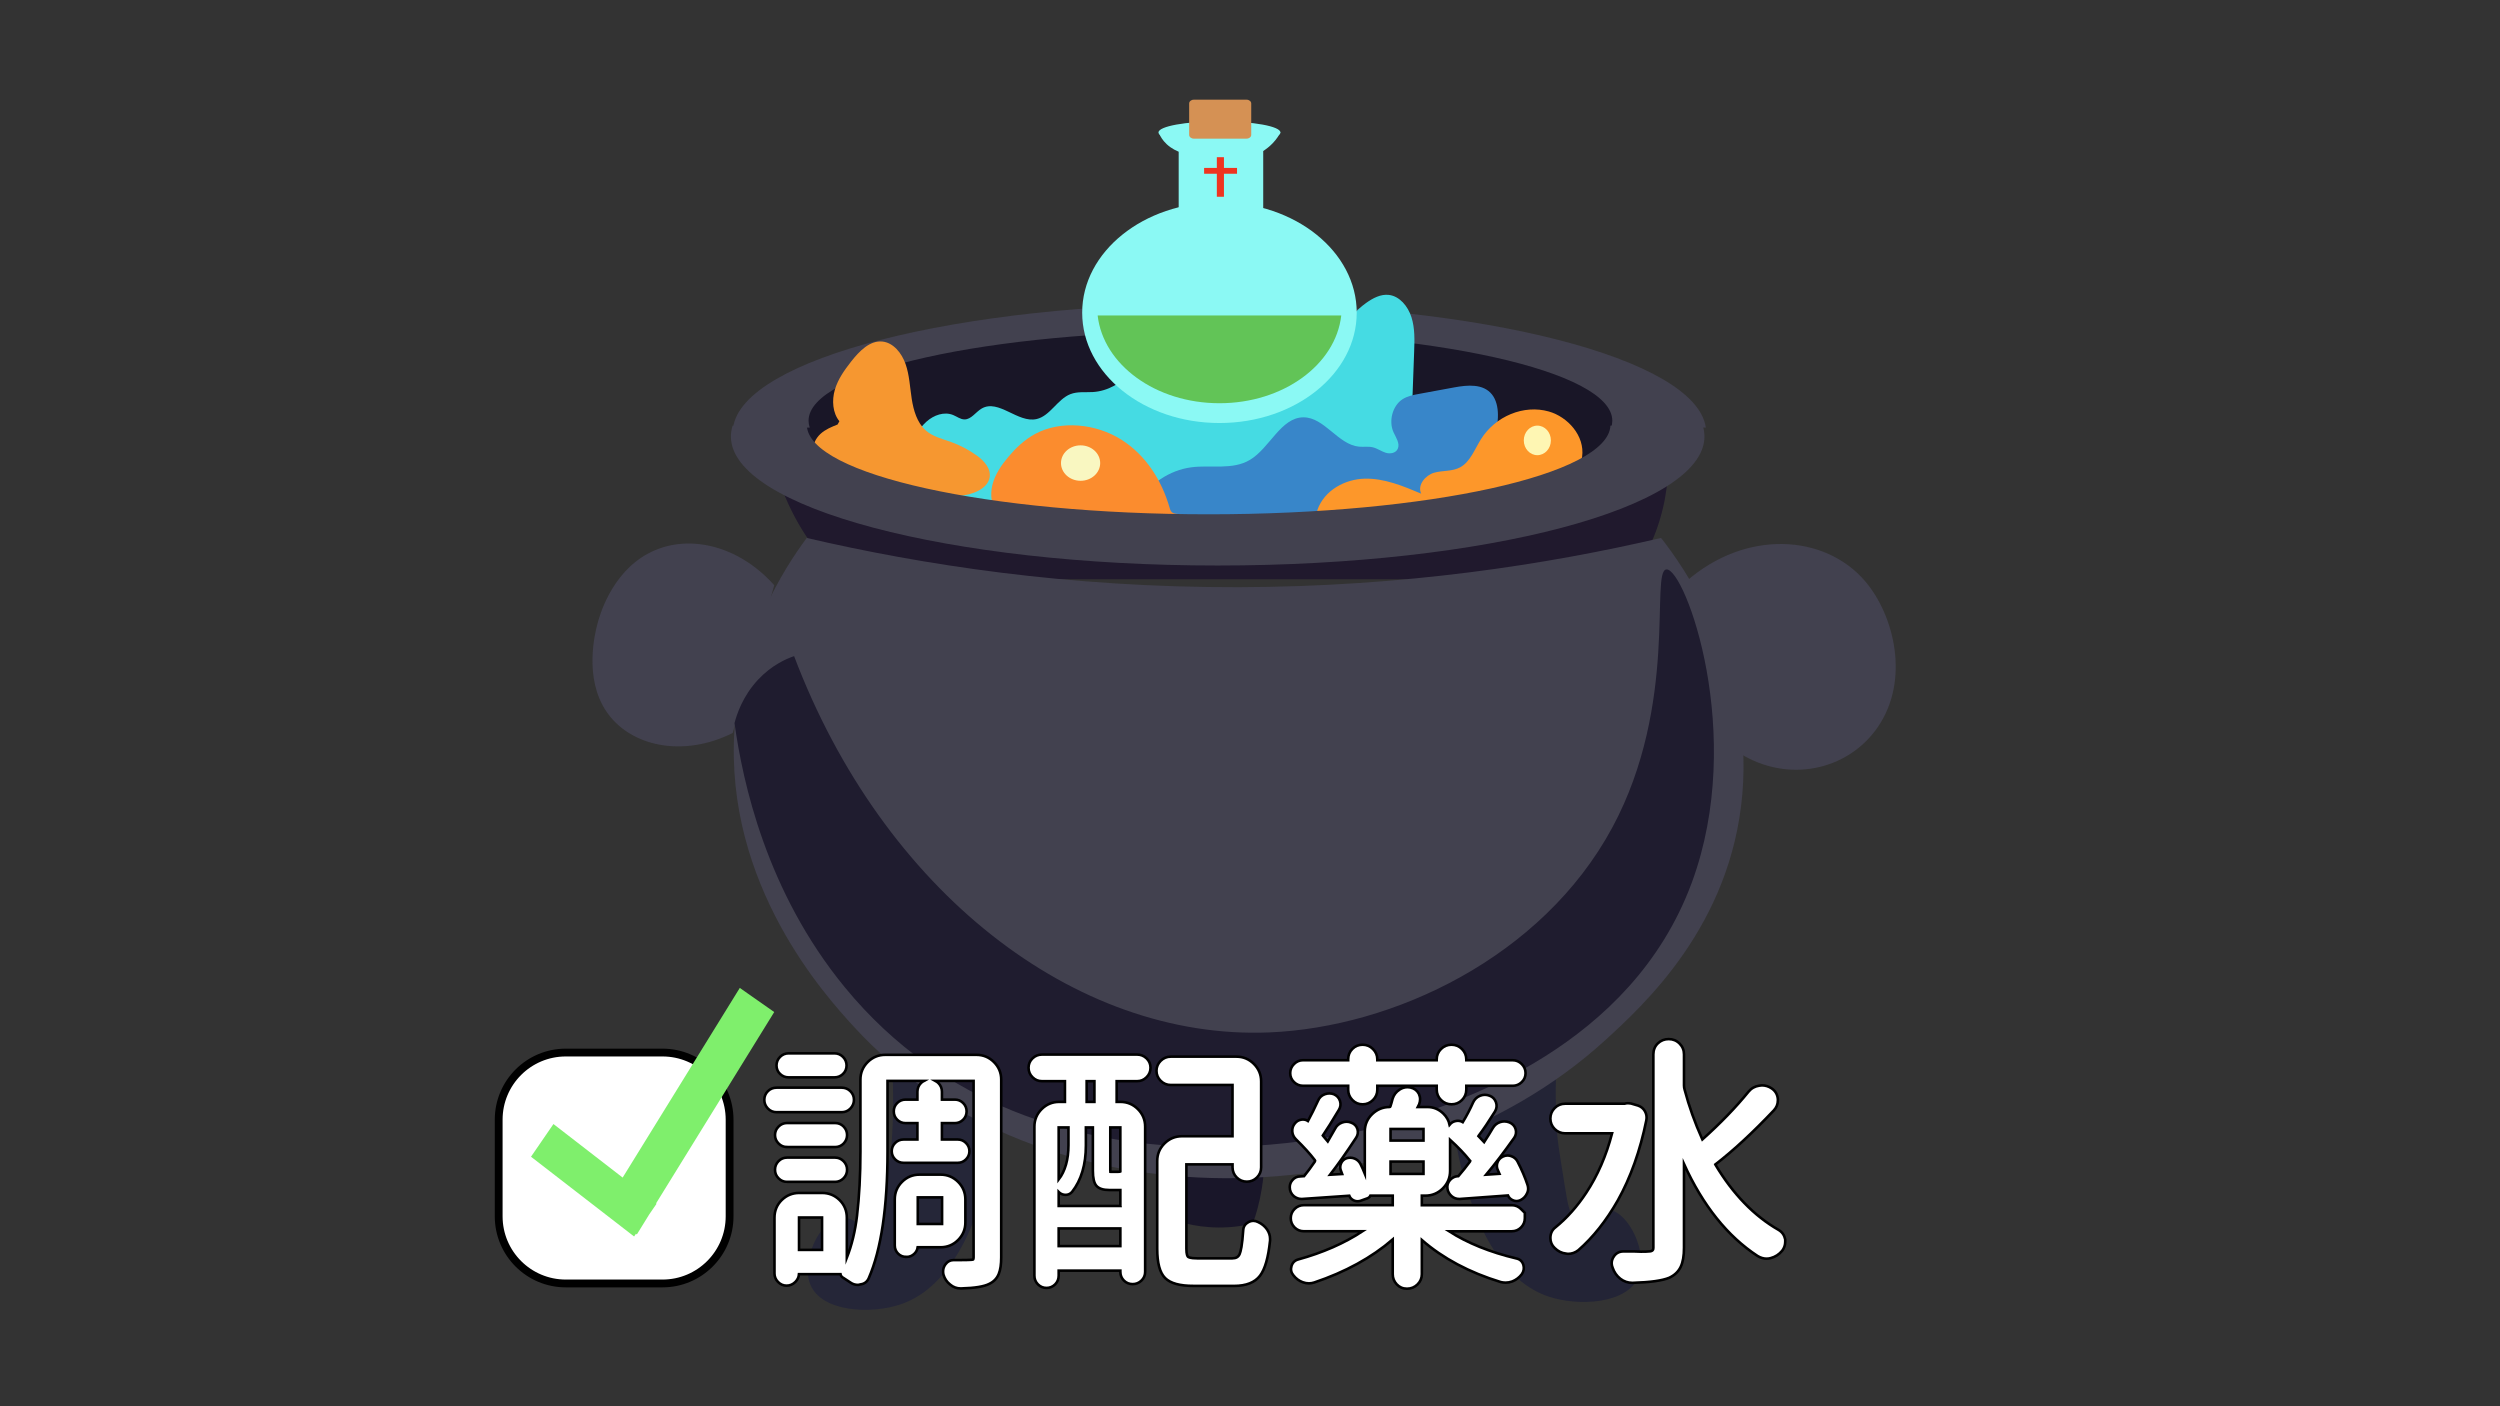 <?xml version="1.0" encoding="utf-8"?>
<!-- Generator: Adobe Illustrator 23.0.5, SVG Export Plug-In . SVG Version: 6.00 Build 0)  -->
<svg version="1.1" id="圖層_1" xmlns="http://www.w3.org/2000/svg" xmlns:xlink="http://www.w3.org/1999/xlink" x="0px" y="0px"
	 viewBox="0 0 1920 1080" style="enable-background:new 0 0 1920 1080;" xml:space="preserve">
<rect x="0" y="0" width="1920" height="1080" fill="#333333" stroke="none"/>
<style type="text/css">
	.st0{fill:#20192D;}
	.st1{fill:#191627;}
	.st2{fill:#42414F;}
	.st3{fill:#45DBE3;}
	.st4{fill:#3886C9;}
	.st5{fill:#FD972A;}
	.st6{fill:#FEF6B3;}
	.st7{fill:#F69730;}
	.st8{fill:#FB8C2E;}
	.st9{fill:#F9F7C1;}
	.st10{fill:#252638;}
	.st11{fill:#232436;}
	.st12{fill:#191629;}
	.st13{fill:#1F1C2F;}
	.st14{fill:#8BF9F4;}
	.st15{fill:#D59154;}
	.st16{fill:#62C457;}
	.st17{fill:#EF3420;}
	.st18{fill:#FFFFFF;}
	.st19{fill:none;stroke:#000000;stroke-width:2;stroke-miterlimit:10;}
	.st20{fill:#FFFFFF;stroke:#000000;stroke-width:6;stroke-miterlimit:10;}
	.st21{fill:#7FEF6C;}
</style>
<g>
	<path class="st0" d="M1252.12,444.9c-201.79,0-403.59,0-605.38,0c-13.76-13.17-31.31-33.84-43.8-63.55
		c-3.55-8.45-6.25-16.59-8.33-24.21c228.88,1.01,457.76,2.02,686.64,3.03c-0.35,8.73-1.48,19.01-4.16,30.27
		C1271.12,415.43,1260.22,433.7,1252.12,444.9z"/>
	<ellipse class="st1" cx="931.69" cy="327.64" rx="317.65" ry="74.9"/>
	<path class="st2" d="M621.87,328.4c-0.59-1.75-0.9-3.52-0.9-5.29c0-38.02,138.18-68.84,308.64-68.84s308.64,30.82,308.64,68.84
		c0,1.78-0.3,3.55-0.9,5.29h72.73c-7.5-52.98-171.85-95.32-373.54-95.32S570.51,275.41,563,328.4H621.87z"/>
	<g>
		<path class="st3" d="M698.19,343.09c3.73-6.96,7.58-14.07,13.28-19.21c5.7-5.14,13.73-7.98,20.63-5.11
			c2.88,1.19,5.55,3.34,8.64,3.35c5.17,0.02,8.6-5.69,13.15-8.35c13-7.59,27.84,11.4,42.26,8.05c10.31-2.4,15.99-15.23,25.9-19.11
			c5.44-2.13,11.42-1.28,17.2-1.62c22.86-1.33,42.8-24.52,42.55-49.49c-0.07-7.11-1.56-14.16-1.41-21.28
			c0.14-7.11,2.35-14.77,7.81-18.65c6.43-4.57,15.4-2.31,21.3,3.02c5.91,5.33,9.45,13.08,12.83,20.59c4.45,9.9,8.91,19.8,13.36,29.7
			c6.72,14.94,14.74,31.19,29.09,36.85c6.56,2.59,13.73,2.58,20.7,2.02c17.43-1.41,37.33-8.67,42.89-26.75
			c2.29-7.46,1.7-15.68,3.99-23.14c2.77-9.03,9.49-16,16.77-21.25c5.24-3.78,11.32-6.96,17.56-6.22c8.17,0.97,14.6,8.64,17.3,17.11
			c2.7,8.46,2.41,17.66,2.07,26.61c-0.49,13.34-0.98,26.7-1.47,40.04c3.69,0.91,7.39,1.83,11.08,2.74
			c-9.3,9.35-19.24,20.14-19.96,33.92c-0.52,10.09,3.79,21.69-2.13,29.45c-5.7,7.46-16.98,5.29-24.26-0.3s-12.83-13.82-20.81-18.14
			c-13.69-7.41-30.2-1.26-43.6,6.76c-13.39,8.02-26.69,18.17-41.95,18.88c-14.96,0.7-29.85-7.92-44.47-4.38
			c-4.18,1.01-8.48,3.01-12.58,1.65c-4.47-1.49-7.04-6.4-9.68-10.62c-11.8-18.85-33.49-29.74-54.3-27.24
			c-20.8,2.5-39.8,18.29-47.54,39.49c-2.58,7.08-4.77,15.62-11.27,18.41c-2.41,1.03-5.07,1.06-7.66,0.9
			c-28.3-1.78-53.8-27.43-57.72-58.06"/>
	</g>
	<g>
		<path class="st4" d="M873.15,386.91c9.36-15.31,25.04-25.82,41.78-28.02c15.15-1.99,31.65,2.27,45.04-5.72
			c15.22-9.09,23.72-32.57,41.07-32.66c16.06-0.07,26.63,20.99,42.64,22.52c3.58,0.34,7.24-0.34,10.74,0.52
			c3.43,0.85,6.42,3.1,9.8,4.16c3.37,1.05,7.73,0.38,9.27-3.05c1.85-4.12-1.41-8.58-3.27-12.69c-3.91-8.69-0.73-20.39,6.9-25.34
			c3.78-2.44,8.21-3.29,12.54-4.09c9.07-1.67,18.15-3.35,27.22-5.02c10.12-1.87,22.21-3.02,28.95,5.42
			c3.31,4.15,4.51,9.88,4.58,15.38c0.34,27-22.9,47.41-46.08,56.89c-22.21,9.08-46.02,12.25-69.57,15.35
			c-47.49,6.25-95.09,12.52-142.92,13.39c-5.27,0.1-10.92,0.01-15.28-3.22c-4.37-3.24-6.34-10.86-2.48-14.78"/>
	</g>
	<g>
		<g>
			<path class="st5" d="M1011.74,391.68c5.41-15.28,21.28-23.67,36.29-24.06c15.01-0.39,29.47,5.61,43.47,11.52
				c-3.24-6.57,3.3-14.24,9.94-16.1c6.63-1.85,13.97-0.83,20.08-4.21c7.62-4.2,11.02-13.78,15.83-21.47
				c11.14-17.83,32.99-26.77,52.13-21.34c14.46,4.1,27.82,18.67,25.58,34.79c-2.59,18.51-22.3,26.99-39.11,30.8
				c-44.98,10.18-91.14,12.27-137.04,14.33c-9.09,0.4-18.25,0.81-27.26-0.55"/>
		</g>
		<ellipse class="st6" cx="1180.68" cy="338.23" rx="10.41" ry="11.35"/>
	</g>
	<g>
		<path class="st7" d="M644.65,323.5c-5.22-6.36-5.86-16.05-3.48-24.19c2.39-8.14,7.34-15.05,12.43-21.55
			c6.3-8.05,14.44-16.44,24.1-15.45c8.31,0.85,14.77,8.71,17.76,17.21c2.99,8.49,3.35,17.78,4.74,26.75s4.15,18.29,10.57,24.1
			c5.53,5.01,12.89,6.65,19.72,9.11c7.01,2.53,13.72,6.07,19.89,10.5c5.42,3.9,10.98,10.05,9.62,16.98
			c-0.9,4.56-4.62,7.81-8.47,9.84c-9.19,4.84-19.86,4.72-30.05,4.11c-12.34-0.74-24.64-2.07-36.87-3.97
			c-17.47-2.72-35.21-6.8-50.22-16.93c-4.46-3.01-8.94-7.06-9.84-12.69c-0.84-5.29,1.85-10.66,5.61-14.12
			c3.77-3.46,8.5-5.35,13.13-7.2"/>
	</g>
	<g>
		<g>
			<path class="st8" d="M766.92,395.51c-5.57-6.39-6.74-15.29-4.73-23.23s6.84-15.05,12.31-21.52c5.74-6.78,12.37-13.11,20.47-17.49
				c20.06-10.84,46.96-7.75,66.14,4.33c19.17,12.08,31.25,31.77,37.11,52.23c0.4,1.39,0.84,2.89,2.08,3.79
				c1.31,0.96,3.15,0.97,4.82,1.19c6.87,0.93,12.53,6.73,12.69,13.01c-1.94,3.28-6.89,3.63-11,3.57
				c-32.18-0.49-64.35-0.98-96.52-1.47c-9.58-0.14-19.31-0.31-28.48-2.83s-17.87-7.75-21.97-15.59"/>
		</g>
		<ellipse class="st9" cx="829.89" cy="355.64" rx="15.05" ry="13.61"/>
	</g>
	<path class="st10" d="M691.71,1001.73c-23.05,7.82-60.65,5.92-69.36-15.13c-7.47-18.07,7.01-48.6,22.2-51.44
		c10.78-2.02,18.44,10.56,26.36,6.05c4.27-2.44,5.5-8.07,8.33-25.72c3.42-21.39,5.13-32.08,5.55-37.83
		c1.15-15.75,1.88-37.84,0-65.07c26.81,17.15,53.64,34.3,80.45,51.44C764.82,868.97,754.23,980.51,691.71,1001.73z"/>
	<path class="st11" d="M1189.05,995.68c23.05,7.82,60.65,5.92,69.36-15.13c7.47-18.07-7.01-48.6-22.2-51.44
		c-10.78-2.02-18.44,10.56-26.36,6.05c-4.27-2.44-5.5-8.07-8.33-25.72c-3.42-21.39-5.13-32.08-5.55-37.83
		c-1.15-15.75-1.88-37.84,0-65.07c-26.81,17.15-53.64,34.3-80.45,51.44C1115.95,862.91,1126.54,974.46,1189.05,995.68z"/>
	<path class="st12" d="M962.2,939.7c-6.95,1.66-15.91,3.09-26.36,3.03c-9.82-0.06-18.29-1.43-24.97-3.03
		c-3.27-5.65-7.17-13.78-9.71-24.21c-3.91-16.08-2.69-29.83-1.39-37.83c23.58-1.01,47.16-2.02,70.74-3.03
		c0.83,9.87,1,22.89-1.39,37.83C967.44,923.15,964.82,932.3,962.2,939.7z"/>
	<path class="st2" d="M1232.69,798.98c-153.04,139.7-433.64,146.2-577.05-10.59c-21.27-23.26-99.44-108.72-91.55-228.48
		c4.66-70.67,37.24-122.16,55.48-146.77c88.18,20.56,200.71,38.14,331.53,37.83c127.72-0.31,237.8-17.59,324.59-37.83
		c14.96,19.04,71.16,95,62.43,196.71C1329.45,710.66,1262.56,771.72,1232.69,798.98z"/>
	<path class="st2" d="M562.71,562.93c-38.34,19.21-79.01,10.32-97.1-16.64c-17.3-25.78-8.58-60.1-6.94-66.58
		c1.72-6.75,10.74-39.22,38.84-54.47c29.72-16.14,69.4-6.87,97.1,24.21C583.98,487.28,573.34,525.1,562.71,562.93z"/>
	<path class="st2" d="M1442.16,558.39c-22.96,33.47-69.27,43.59-106.81,19.67c-13.41-43.88-26.81-87.76-40.23-131.64
		c45.93-40.12,106.5-36.17,137.33,0C1454.74,472.58,1467.04,522.11,1442.16,558.39z"/>
	<path class="st13" d="M1299.28,677.92c-46.64,126.19-178.73,168.27-224.72,183.08c-11.39,3.67-273.17,83.21-425.85-102.89
		c-60.31-73.52-78.32-157.67-84.61-202.76c1.72-6.62,6.23-20.62,18.03-33.29c10.52-11.29,21.8-16.12,27.74-18.16
		c68.14,180.08,215.26,295.09,364.82,289c95.15-3.87,209.71-57.51,263.56-157.36c51.22-94.99,28.97-197.45,41.61-198.22
		C1294.05,436.48,1341.29,564.28,1299.28,677.92z"/>
	<path class="st2" d="M1236.82,326.89c-1.82,37.67-139.28,68.09-308.59,68.09s-306.78-30.42-308.59-68.09h-56.98
		c-0.86,2.74-1.32,5.52-1.32,8.32c0,54.74,167.37,99.11,373.84,99.11s373.84-44.37,373.84-99.11c0-2.8-0.46-5.58-1.32-8.32H1236.82
		L1236.82,326.89z"/>
	<g>
		<ellipse class="st14" cx="936.54" cy="101.73" rx="46.82" ry="8.55"/>
		<g>
			<path class="st14" d="M970.15,115.97c-21.26,0.32-42.51,0.63-63.77,0.95c-2.4-0.85-6.55-2.65-10.34-6.17
				c-3.27-3.05-4.92-6.13-5.74-8.07c31.02-0.32,62.05-0.63,93.07-0.95c-1.13,2.21-2.92,5.08-5.74,8.07
				C975.02,112.55,972.33,114.56,970.15,115.97z"/>
			<rect x="905.23" y="115.5" class="st14" width="64.92" height="47"/>
			<ellipse class="st14" cx="936.54" cy="240.13" rx="105.42" ry="84.75"/>
			<path class="st15" d="M957.38,106.48h-40.54c-1.97,0-3.57-1.3-3.57-2.89V79.45c0-1.59,1.61-2.89,3.57-2.89h40.54
				c1.97,0,3.57,1.3,3.57,2.89v24.14C960.96,105.18,959.35,106.48,957.38,106.48z"/>
			<path class="st16" d="M842.99,242.26c4.26,37.79,44.51,67.42,93.55,67.42s89.29-29.63,93.55-67.42H842.99z"/>
			<polygon class="st17" points="950.04,128.96 939.99,128.96 939.99,120.72 934.53,120.72 934.53,128.96 924.76,128.96 
				924.76,133.44 934.53,133.44 934.53,151.11 939.99,151.11 939.99,133.44 950.04,133.44 			"/>
		</g>
	</g>
</g>
<g>
	<g>
		<g>
			<path class="st18" d="M737.82,989.52c-3.06,0-5.79-1-8.1-2.99c-2.53-1.95-4.26-4.52-5.15-7.64l-0.04-0.16
				c-0.16-0.77-0.23-1.56-0.23-2.35c0-1.85,0.58-3.62,1.73-5.25c1.59-2.23,3.83-3.4,6.48-3.4c0.16,0,0.32,0,0.48,0.01h5.02
				c3.22,0,5.8-0.06,7.68-0.19h0.13c1.28,0,1.61-0.29,1.61-0.29c0.08-0.08,0.29-0.53,0.29-1.61v-135.5h-29.28
				c0.8,0.43,1.54,0.98,2.23,1.66c1.82,1.82,2.74,4.07,2.74,6.69v6h9.91c2.49,0,4.65,0.89,6.39,2.64c1.75,1.75,2.64,3.9,2.64,6.39
				s-0.89,4.65-2.64,6.39c-1.75,1.75-3.9,2.64-6.39,2.64h-9.91v12.6h12.26c2.36,0,4.45,0.89,6.2,2.64s2.64,3.87,2.64,6.3
				s-0.89,4.55-2.64,6.3s-3.83,2.64-6.2,2.64h-41.8c-2.49,0-4.65-0.89-6.39-2.64c-1.75-1.75-2.64-3.87-2.64-6.3s0.89-4.55,2.64-6.3
				s3.9-2.64,6.39-2.64h10.7v-12.6h-9.13c-2.49,0-4.65-0.89-6.39-2.64c-1.75-1.75-2.64-3.9-2.64-6.39s0.89-4.65,2.64-6.39
				c1.75-1.75,3.9-2.64,6.39-2.64h9.13v-6.01c0-2.62,0.92-4.87,2.73-6.69c0.68-0.68,1.42-1.24,2.22-1.66h-27.91v54.26
				c0,42.52-4.85,75.25-14.42,97.28c-1.19,2.71-3.33,4.33-6.21,4.7c-0.59,0.12-1.12,0.23-1.58,0.35l-0.24,0.06h-0.25
				c-2.1,0-4-0.58-5.64-1.73c-1.98-1.36-3.83-2.58-5.5-3.61c-1.09-0.57-1.81-1.36-2.14-2.34c-0.06-0.17-0.1-0.35-0.13-0.53h-31.88
				c-0.15,2.23-1.09,4.23-2.81,5.96c-1.89,1.88-4.13,2.83-6.69,2.83c-2.57,0-4.8-0.96-6.62-2.86c-1.79-1.87-2.7-4.08-2.7-6.56
				v-42.77c0-5.35,1.88-9.91,5.58-13.54c3.69-3.62,8.21-5.46,13.41-5.46h17.58c5.21,0,9.72,1.83,13.41,5.45
				c3.7,3.63,5.58,8.19,5.58,13.54V966c3.82-9.76,6.45-20.6,7.83-32.33c1.74-14.76,2.62-31.34,2.62-49.28v-55.27
				c0-5.21,1.87-9.73,5.57-13.43c3.69-3.69,8.21-5.57,13.43-5.57h70.12c5.22,0,9.73,1.87,13.43,5.57c3.69,3.69,5.57,8.21,5.57,13.43
				v136.52c0,5.38-0.62,9.56-1.9,12.75c-1.36,3.39-3.79,5.95-7.24,7.6c-4.03,2.08-11.08,3.24-21.52,3.52h-0.03h-0.42L737.82,989.52
				L737.82,989.52z M631.33,959.93v-24.91h-17.68v24.91H631.33z M696.02,965.3c-2.5,0-4.62-0.85-6.3-2.54
				c-1.68-1.68-2.54-3.8-2.54-6.29v-35.35c0-5.21,1.87-9.73,5.57-13.43c3.69-3.69,8.21-5.57,13.43-5.57h16.21
				c5.22,0,9.73,1.87,13.43,5.57c3.69,3.69,5.57,8.21,5.57,13.43v17.77c0,5.21-1.87,9.73-5.57,13.43
				c-3.69,3.69-8.21,5.57-13.43,5.57h-17.61c-0.25,1.86-1.07,3.5-2.46,4.88c-1.68,1.68-3.74,2.54-6.1,2.54h-0.2L696.02,965.3
				L696.02,965.3z M723.51,940.01V919.6h-18.66v20.41H723.51z M604.42,907.68c-2.5,0-4.68-0.92-6.49-2.74
				c-1.81-1.81-2.73-4.02-2.73-6.59c0-2.56,0.92-4.78,2.73-6.59s4-2.73,6.49-2.73h36.91c2.49,0,4.67,0.92,6.49,2.73
				c1.82,1.82,2.74,4.04,2.74,6.59c0,2.56-0.92,4.78-2.73,6.59s-4,2.73-6.49,2.73h-36.92V907.68z M604.42,880.93
				c-2.5,0-4.68-0.92-6.49-2.74c-1.81-1.81-2.73-3.99-2.73-6.49c0-2.49,0.92-4.68,2.73-6.49s4-2.73,6.49-2.73h36.91
				c2.64,0,4.87,0.93,6.62,2.77c1.73,1.81,2.6,3.99,2.6,6.46c0,2.48-0.88,4.65-2.6,6.46c-1.75,1.83-3.98,2.77-6.62,2.77h-36.91
				V880.93z M596.41,854.17c-2.64,0-4.91-0.96-6.72-2.87c-1.79-1.87-2.7-4.11-2.7-6.65c0-2.56,0.92-4.78,2.73-6.59
				s4.06-2.73,6.69-2.73h50c2.62,0,4.87,0.92,6.69,2.73c1.82,1.82,2.74,4.04,2.74,6.59c0,2.54-0.91,4.78-2.7,6.66
				c-1.82,1.9-4.08,2.86-6.72,2.86L596.41,854.17L596.41,854.17z M605.59,827.41c-2.48,0-4.65-0.88-6.46-2.6
				c-1.84-1.75-2.77-3.95-2.77-6.52c0-2.56,0.92-4.78,2.73-6.59s4-2.73,6.49-2.73h35.35c2.49,0,4.67,0.92,6.49,2.73
				c1.82,1.82,2.74,4.04,2.74,6.59c0,2.58-0.93,4.77-2.77,6.52c-1.81,1.73-3.99,2.6-6.46,2.6H605.59z"/>
			<path class="st19" d="M737.82,989.52c-3.06,0-5.79-1-8.1-2.99c-2.53-1.95-4.26-4.52-5.15-7.64l-0.04-0.16
				c-0.16-0.77-0.23-1.56-0.23-2.35c0-1.85,0.58-3.62,1.73-5.25c1.59-2.23,3.83-3.4,6.48-3.4c0.16,0,0.32,0,0.48,0.01h5.02
				c3.22,0,5.8-0.06,7.68-0.19h0.13c1.28,0,1.61-0.29,1.61-0.29c0.08-0.08,0.29-0.53,0.29-1.61v-135.5h-29.28
				c0.8,0.43,1.54,0.98,2.23,1.66c1.82,1.82,2.74,4.07,2.74,6.69v6h9.91c2.49,0,4.65,0.89,6.39,2.64c1.75,1.75,2.64,3.9,2.64,6.39
				s-0.89,4.65-2.64,6.39c-1.75,1.75-3.9,2.64-6.39,2.64h-9.91v12.6h12.26c2.36,0,4.45,0.89,6.2,2.64s2.64,3.87,2.64,6.3
				s-0.89,4.55-2.64,6.3s-3.83,2.64-6.2,2.64h-41.8c-2.49,0-4.65-0.89-6.39-2.64c-1.75-1.75-2.64-3.87-2.64-6.3s0.89-4.55,2.64-6.3
				s3.9-2.64,6.39-2.64h10.7v-12.6h-9.13c-2.49,0-4.65-0.89-6.39-2.64c-1.75-1.75-2.64-3.9-2.64-6.39s0.89-4.65,2.64-6.39
				c1.75-1.75,3.9-2.64,6.39-2.64h9.13v-6.01c0-2.62,0.92-4.87,2.73-6.69c0.68-0.68,1.42-1.24,2.22-1.66h-27.91v54.26
				c0,42.52-4.85,75.25-14.42,97.28c-1.19,2.71-3.33,4.33-6.21,4.7c-0.59,0.12-1.12,0.23-1.58,0.35l-0.24,0.06h-0.25
				c-2.1,0-4-0.58-5.64-1.73c-1.98-1.36-3.83-2.58-5.5-3.61c-1.09-0.57-1.81-1.36-2.14-2.34c-0.06-0.17-0.1-0.35-0.13-0.53h-31.88
				c-0.15,2.23-1.09,4.23-2.81,5.96c-1.89,1.88-4.13,2.83-6.69,2.83c-2.57,0-4.8-0.96-6.62-2.86c-1.79-1.87-2.7-4.08-2.7-6.56
				v-42.77c0-5.35,1.88-9.91,5.58-13.54c3.69-3.62,8.21-5.46,13.41-5.46h17.58c5.21,0,9.72,1.83,13.41,5.45
				c3.7,3.63,5.58,8.19,5.58,13.54V966c3.82-9.76,6.45-20.6,7.83-32.33c1.74-14.76,2.62-31.34,2.62-49.28v-55.27
				c0-5.21,1.87-9.73,5.57-13.43c3.69-3.69,8.21-5.57,13.43-5.57h70.12c5.22,0,9.73,1.87,13.43,5.57c3.69,3.69,5.57,8.21,5.57,13.43
				v136.52c0,5.38-0.62,9.56-1.9,12.75c-1.36,3.39-3.79,5.95-7.24,7.6c-4.03,2.08-11.08,3.24-21.52,3.52h-0.03h-0.42L737.82,989.52
				L737.82,989.52z M631.33,959.93v-24.91h-17.68v24.91H631.33z M696.02,965.3c-2.5,0-4.62-0.85-6.3-2.54
				c-1.68-1.68-2.54-3.8-2.54-6.29v-35.35c0-5.21,1.87-9.73,5.57-13.43c3.69-3.69,8.21-5.57,13.43-5.57h16.21
				c5.22,0,9.73,1.87,13.43,5.57c3.69,3.69,5.57,8.21,5.57,13.43v17.77c0,5.21-1.87,9.73-5.57,13.43
				c-3.69,3.69-8.21,5.57-13.43,5.57h-17.61c-0.25,1.86-1.07,3.5-2.46,4.88c-1.68,1.68-3.74,2.54-6.1,2.54h-0.2L696.02,965.3
				L696.02,965.3z M723.51,940.01V919.6h-18.66v20.41H723.51z M604.42,907.68c-2.5,0-4.68-0.92-6.49-2.74
				c-1.81-1.81-2.73-4.02-2.73-6.59c0-2.56,0.92-4.78,2.73-6.59s4-2.73,6.49-2.73h36.91c2.49,0,4.67,0.92,6.49,2.73
				c1.82,1.82,2.74,4.04,2.74,6.59c0,2.56-0.92,4.78-2.73,6.59s-4,2.73-6.49,2.73h-36.92V907.68z M604.42,880.93
				c-2.5,0-4.68-0.92-6.49-2.74c-1.81-1.81-2.73-3.99-2.73-6.49c0-2.49,0.92-4.68,2.73-6.49s4-2.73,6.49-2.73h36.91
				c2.64,0,4.87,0.93,6.62,2.77c1.73,1.81,2.6,3.99,2.6,6.46c0,2.48-0.88,4.65-2.6,6.46c-1.75,1.83-3.98,2.77-6.62,2.77h-36.91
				V880.93z M596.41,854.17c-2.64,0-4.91-0.96-6.72-2.87c-1.79-1.87-2.7-4.11-2.7-6.65c0-2.56,0.92-4.78,2.73-6.59
				s4.06-2.73,6.69-2.73h50c2.62,0,4.87,0.92,6.69,2.73c1.82,1.82,2.74,4.04,2.74,6.59c0,2.54-0.91,4.78-2.7,6.66
				c-1.82,1.9-4.08,2.86-6.72,2.86L596.41,854.17L596.41,854.17z M605.59,827.41c-2.48,0-4.65-0.88-6.46-2.6
				c-1.84-1.75-2.77-3.95-2.77-6.52c0-2.56,0.92-4.78,2.73-6.59s4-2.73,6.49-2.73h35.35c2.49,0,4.67,0.92,6.49,2.73
				c1.82,1.82,2.74,4.04,2.74,6.59c0,2.58-0.93,4.77-2.77,6.52c-1.81,1.73-3.99,2.6-6.46,2.6H605.59z"/>
		</g>
		<g>
			<path class="st18" d="M803.74,989.13c-2.56,0-4.78-0.92-6.59-2.73c-1.81-1.82-2.73-4.07-2.73-6.69V865.25
				c0-5.21,1.87-9.73,5.57-13.43c3.69-3.69,8.21-5.57,13.43-5.57h4.45v-15.92h-17.73c-2.76,0-5.17-1.02-7.18-3.03
				c-2.01-2-3.03-4.45-3.03-7.27c0-2.84,1.03-5.26,3.06-7.21c2-1.92,4.41-2.9,7.15-2.9h73.24c2.74,0,5.14,0.98,7.15,2.9
				c2.03,1.95,3.06,4.37,3.06,7.21c0,2.82-1.02,5.27-3.03,7.27c-2.01,2.01-4.42,3.03-7.18,3.03h-15.79v15.92h2.88
				c5.22,0,9.73,1.87,13.43,5.57c3.69,3.69,5.57,8.21,5.57,13.43v111.52c0,2.64-0.96,4.9-2.86,6.72c-1.88,1.8-4.15,2.71-6.76,2.71
				c-2.62,0-4.87-0.92-6.69-2.73c-1.81-1.82-2.73-4.07-2.73-6.69v-0.93h-47.37v3.86c0,2.62-0.92,4.87-2.73,6.69
				C808.51,988.21,806.29,989.13,803.74,989.13z M860.43,957v-13.58h-47.37V957H860.43z M860.43,926.15v-12.21h-8.35
				c-4.82,0-8.08-1.05-10-3.21c-1.85-2.08-2.75-5.91-2.75-11.68v-33.16h-5.38v13.82c0,14.71-3.56,26.7-10.58,35.61l-0.06,0.08
				c-1.28,1.47-2.99,2.25-4.92,2.25c-1.86,0-3.52-0.63-4.93-1.86l-0.09-0.09c-0.1-0.1-0.2-0.21-0.3-0.31v10.77h47.36V926.15z
				 M813.06,905.88c5-6.52,7.52-15.37,7.52-26.37v-13.63h-7.52V905.88z M853.05,899.97h5.47c0.82,0,1.25-0.05,1.44-0.08l0.21-0.11
				c0.08-0.04,0.17-0.08,0.25-0.11v-33.79h-7.72v32.96c0,0.52,0.02,0.87,0.05,1.12C852.84,899.97,852.94,899.97,853.05,899.97z
				 M840.51,846.26v-15.92h-5.96v15.92H840.51z M916.72,987.57c-10.68,0-17.85-1.98-21.92-6.05s-6.05-11.44-6.05-22.51v-67.38
				c0-5.21,1.87-9.73,5.57-13.43c3.69-3.69,8.21-5.57,13.43-5.57h38.82v-39.36h-47.41c-3.01,0-5.62-1.08-7.76-3.22
				c-2.14-2.14-3.22-4.72-3.22-7.66s1.08-5.53,3.22-7.66c2.14-2.14,4.75-3.22,7.76-3.22h50.39c5.22,0,9.73,1.87,13.43,5.57
				s5.57,8.21,5.57,13.43v66.02c0,3.01-1.08,5.62-3.22,7.76c-2.14,2.14-4.75,3.22-7.76,3.22s-5.62-1.08-7.76-3.22
				c-2.14-2.14-3.22-4.75-3.22-7.76v-2.3h-35.45v64.8c0,4.51,0.86,5.81,1.23,6.16c0.3,0.29,1.68,1.21,6.93,1.21h27.15
				c2.84,0,4.61-1.04,5.59-3.29c0.83-1.9,1.98-6.65,2.77-18.48c0.17-2.64,1.55-4.72,3.98-6.03c1.23-0.66,2.5-0.99,3.77-0.99
				c1.19,0,2.38,0.29,3.54,0.87c2.85,1.28,5.23,3.21,6.99,5.71c1.55,2.33,2.32,4.74,2.32,7.21v1.27l-0.01,0.1
				c-1.35,13.13-3.88,21.95-7.72,26.99c-3.96,5.19-10.64,7.82-19.85,7.82h-31.11L916.72,987.57L916.72,987.57z"/>
			<path class="st19" d="M803.74,989.13c-2.56,0-4.78-0.92-6.59-2.73c-1.81-1.82-2.73-4.07-2.73-6.69V865.25
				c0-5.21,1.87-9.73,5.57-13.43c3.69-3.69,8.21-5.57,13.43-5.57h4.45v-15.92h-17.73c-2.76,0-5.17-1.02-7.18-3.03
				c-2.01-2-3.03-4.45-3.03-7.27c0-2.84,1.03-5.26,3.06-7.21c2-1.92,4.41-2.9,7.15-2.9h73.24c2.74,0,5.14,0.98,7.15,2.9
				c2.03,1.95,3.06,4.37,3.06,7.21c0,2.82-1.02,5.27-3.03,7.27c-2.01,2.01-4.42,3.03-7.18,3.03h-15.79v15.92h2.88
				c5.22,0,9.73,1.87,13.43,5.57c3.69,3.69,5.57,8.21,5.57,13.43v111.52c0,2.64-0.96,4.9-2.86,6.72c-1.88,1.8-4.15,2.71-6.76,2.71
				c-2.62,0-4.87-0.92-6.69-2.73c-1.81-1.82-2.73-4.07-2.73-6.69v-0.93h-47.37v3.86c0,2.62-0.92,4.87-2.73,6.69
				C808.51,988.21,806.29,989.13,803.74,989.13z M860.43,957v-13.58h-47.37V957H860.43z M860.43,926.15v-12.21h-8.35
				c-4.82,0-8.08-1.05-10-3.21c-1.85-2.08-2.75-5.91-2.75-11.68v-33.16h-5.38v13.82c0,14.71-3.56,26.7-10.58,35.61l-0.06,0.08
				c-1.28,1.47-2.99,2.25-4.92,2.25c-1.86,0-3.52-0.63-4.93-1.86l-0.09-0.09c-0.1-0.1-0.2-0.21-0.3-0.31v10.77h47.36V926.15z
				 M813.06,905.88c5-6.52,7.52-15.37,7.52-26.37v-13.63h-7.52V905.88z M853.05,899.97h5.47c0.82,0,1.25-0.05,1.44-0.08l0.21-0.11
				c0.08-0.04,0.17-0.08,0.25-0.11v-33.79h-7.72v32.96c0,0.52,0.02,0.87,0.05,1.12C852.84,899.97,852.94,899.97,853.05,899.97z
				 M840.51,846.26v-15.92h-5.96v15.92H840.51z M916.72,987.57c-10.68,0-17.85-1.98-21.92-6.05s-6.05-11.44-6.05-22.51v-67.38
				c0-5.21,1.87-9.73,5.57-13.43c3.69-3.69,8.21-5.57,13.43-5.57h38.82v-39.36h-47.41c-3.01,0-5.62-1.08-7.76-3.22
				c-2.14-2.14-3.22-4.72-3.22-7.66s1.08-5.53,3.22-7.66c2.14-2.14,4.75-3.22,7.76-3.22h50.39c5.22,0,9.73,1.87,13.43,5.57
				s5.57,8.21,5.57,13.43v66.02c0,3.01-1.08,5.62-3.22,7.76c-2.14,2.14-4.75,3.22-7.76,3.22s-5.62-1.08-7.76-3.22
				c-2.14-2.14-3.22-4.75-3.22-7.76v-2.3h-35.45v64.8c0,4.51,0.86,5.81,1.23,6.16c0.3,0.29,1.68,1.21,6.93,1.21h27.15
				c2.84,0,4.61-1.04,5.59-3.29c0.83-1.9,1.98-6.65,2.77-18.48c0.17-2.64,1.55-4.72,3.98-6.03c1.23-0.66,2.5-0.99,3.77-0.99
				c1.19,0,2.38,0.29,3.54,0.87c2.85,1.28,5.23,3.21,6.99,5.71c1.55,2.33,2.32,4.74,2.32,7.21v1.27l-0.01,0.1
				c-1.35,13.13-3.88,21.95-7.72,26.99c-3.96,5.19-10.64,7.82-19.85,7.82h-31.11L916.72,987.57L916.72,987.57z"/>
		</g>
		<g>
			<path class="st18" d="M1080.59,989.72c-3.17,0-5.83-1.13-7.91-3.37c-2.04-2.2-3.07-4.82-3.07-7.81v-26.65
				c-16.24,13.97-36.5,25.08-60.25,33.04c-1.37,0.46-2.77,0.69-4.15,0.69c-1.52,0-3.13-0.3-4.78-0.9c-2.84-1.05-5.24-2.85-7.16-5.35
				c-1.68-2.01-2.18-4.47-1.4-7.06c0.78-2.61,2.58-4.37,5.21-5.07c18.73-5.15,35.32-12.43,49.37-21.65h-45.14
				c-2.75,0-5.13-0.99-7.08-2.93c-1.94-1.94-2.93-4.33-2.93-7.08s0.99-5.13,2.93-7.08c1.94-1.94,4.33-2.93,7.08-2.93h68.31v-7.33
				h-17.18c-0.38,0.86-1.1,1.55-2.1,1.99l-0.12,0.05l-5.54,1.98l-0.07,0.02c-0.68,0.18-1.35,0.28-2.01,0.28
				c-1.23,0-2.42-0.33-3.52-0.97c-1.34-0.77-2.3-1.89-2.84-3.28l-35.96,2.47c-0.23,0.02-0.46,0.02-0.69,0.02
				c-2.05,0-3.98-0.67-5.73-1.98l-0.09-0.07c-2.16-1.82-3.25-4.17-3.25-7c0-2.06,0.7-3.89,2.07-5.43c1.47-1.8,3.53-2.8,5.91-2.82
				l2.74-0.2h0.07c0.15,0,0.21-0.02,0.22-0.02c2.82-3.5,5.61-7.26,8.28-11.21c0.38-0.57,0.25-0.74,0.05-1
				c-3.56-4.71-8.49-10.15-14.64-16.18c-1.66-1.66-2.58-3.63-2.74-5.87c-0.17-2.27,0.44-4.28,1.8-5.99
				c1.32-1.82,3.17-2.92,5.43-3.18c0.32-0.04,0.63-0.06,0.94-0.06c1.43,0,2.73,0.39,3.87,1.15c2.55-4.73,5.12-9.93,7.67-15.47
				c0.96-2.39,2.69-4.12,5.11-5.04c1.21-0.46,2.44-0.69,3.65-0.69c1.11,0,2.22,0.2,3.3,0.58l0.12,0.05
				c2.37,1.02,3.96,2.74,4.73,5.13c0.77,2.4,0.47,4.73-0.88,6.93c-5.18,8.68-9.28,15.22-12.16,19.42c-0.09,0.12-0.13,0.2-0.16,0.25
				c0.02,0.03,0.06,0.08,0.12,0.14l0.08,0.09c0.94,1.06,2.13,2.47,3.64,4.31c1.95-3.31,3.84-6.61,5.62-9.81
				c1.1-2.2,2.91-3.82,5.36-4.71c1.15-0.42,2.31-0.64,3.45-0.64c1.23,0,2.46,0.25,3.64,0.75c2.38,0.87,4.01,2.57,4.7,4.91
				c0.68,2.32,0.33,4.62-1.03,6.66c-7.28,11.1-14.01,20.64-20,28.39l9.32-0.55c-0.25-0.71-0.54-1.44-0.85-2.23
				c-0.85-1.85-0.89-3.83-0.09-5.79c0.8-1.94,2.25-3.34,4.19-4.05l0.1-0.03c0.94-0.29,1.88-0.43,2.8-0.43
				c1.17,0,2.33,0.23,3.43,0.69c2.02,0.84,3.54,2.28,4.54,4.27c1.19,2.43,2.27,4.85,3.24,7.25v-32.33c0-5.23,1.92-9.72,5.69-13.36
				c3.76-3.61,8.23-5.44,13.3-5.44c0.51,0,0.55-0.11,0.64-0.39c0.63-1.9,1.21-3.89,1.71-5.91l0.03-0.12
				c0.92-2.92,2.71-5.25,5.31-6.94c1.87-1.25,3.95-1.88,6.17-1.88c0.64,0,1.34,0.08,2.14,0.23c2.98,0.66,5.13,2.25,6.46,4.73
				l0.07,0.13c0.63,1.43,0.95,2.82,0.95,4.13c0,1.28-0.24,2.57-0.71,3.83l-0.04,0.1l-1.04,2.08h7.41c4.69,0,8.8,1.7,12.24,5.06
				c2.5,2.45,4.1,5.3,4.79,8.53c1.4-1.71,3.2-2.68,5.39-2.94c0.32-0.04,0.63-0.05,0.94-0.05c1.37,0,2.64,0.35,3.8,1.04
				c3-4.95,5.67-10.05,7.92-15.14c1.14-2.46,2.95-4.18,5.38-5.15c1.21-0.48,2.45-0.73,3.67-0.73s2.46,0.25,3.67,0.73
				c2.31,0.83,4.01,2.57,4.86,5.01c0.84,2.44,0.57,4.89-0.77,7.07c-4.69,7.56-8.93,13.86-12.61,18.71
				c-0.05,0.07-0.09,0.13-0.11,0.17c0.03,0.03,0.06,0.08,0.12,0.14c1.84,1.84,3.29,3.34,4.3,4.47c2.32-3.56,4.55-7.16,6.63-10.71
				c1.28-2.23,3.16-3.79,5.58-4.6c1.09-0.36,2.2-0.55,3.3-0.55c1.32,0,2.64,0.26,3.94,0.78c2.4,1.03,4,2.78,4.69,5.1
				c0.68,2.32,0.33,4.62-1.03,6.66c-7.89,11.12-15.14,20.64-21.61,28.36l10.26-0.68c-0.34-0.81-0.71-1.65-1.1-2.5
				c-1.01-1.89-1.18-3.96-0.5-6.01c0.69-2.07,2.08-3.65,4.13-4.67c1.17-0.58,2.39-0.88,3.64-0.88c0.92,0,1.86,0.16,2.79,0.49
				c2.17,0.75,3.79,2.08,4.81,3.96c3.31,6.35,5.91,12.43,7.76,18.11c0.32,0.97,0.49,1.97,0.49,2.96c0,1.36-0.34,2.65-1,3.84
				c-0.96,2.05-2.49,3.65-4.54,4.75l-0.44,0.22c-1.01,0.46-1.97,0.68-2.94,0.68c-1.06,0-2.12-0.26-3.15-0.78
				c-1.61-0.8-2.78-2.01-3.44-3.54c-7.16,0.53-19.4,1.42-36.73,2.68c-0.24,0.02-0.47,0.02-0.7,0.02c-2.21,0-4.17-0.73-5.83-2.17
				c-1.8-1.55-2.88-3.51-3.21-5.82c-0.35-2.41,0.3-4.59,1.93-6.47c1.59-1.84,3.6-2.86,5.96-3.03h0.14h0.34
				c3.17-3.69,6.2-7.49,8.99-11.29c0.13-0.17,0.18-0.28,0.19-0.32c-0.01-0.01-0.04-0.06-0.1-0.13c-4.19-5.24-9.36-10.67-15.43-16.2
				v23.89c0,5.21-1.87,9.73-5.57,13.43s-8.21,5.57-13.43,5.57h-2.69v7.33h69.09c2.75,0,5.13,0.99,7.08,2.93l2.93,2.93v4.15
				c0,2.75-0.99,5.13-2.93,7.08c-1.94,1.94-4.33,2.93-7.08,2.93h-48.19c14.15,9.06,31.47,16.07,51.59,20.86
				c2.73,0.51,4.65,2.21,5.46,4.89c0.76,2.52,0.36,5-1.15,7.18c-1.96,2.57-4.41,4.43-7.35,5.6c-1.72,0.62-3.39,0.92-5.04,0.92
				c-1.33,0-2.61-0.15-3.8-0.45l-0.1-0.03c-24.02-7.33-44.36-18.18-60.5-32.25v26.23c0,3.01-1.12,5.65-3.32,7.86
				C1086.44,988.6,1083.73,989.72,1080.59,989.72z M1093.24,901.54v-9.48h-25.3v9.48H1093.24z M1093.24,875.95v-8.89h-25.3v8.89
				H1093.24z M1114.77,848.11c-3.15,0-5.86-1.12-8.06-3.32c-2.2-2.2-3.32-4.91-3.32-8.05v-2.88h-45.61v3.08
				c0,3.01-1.12,5.66-3.32,7.86s-4.88,3.32-7.96,3.32c-3.09,0-5.75-1.13-7.89-3.35c-2.12-2.2-3.2-4.83-3.2-7.83v-3.07h-34.72
				c-2.61,0-4.92-0.94-6.85-2.8c-1.96-1.88-2.96-4.2-2.96-6.91c0-2.69,0.99-5.04,2.93-6.98s4.26-2.93,6.88-2.93h34.72v-0.73
				c0-3.14,1.08-5.82,3.22-7.96s4.78-3.22,7.86-3.22c3.07,0,5.75,1.12,7.96,3.32c2.21,2.21,3.32,4.85,3.32,7.86v0.73h45.61v-0.54
				c0-3.14,1.12-5.85,3.32-8.05s4.91-3.32,8.05-3.32s5.85,1.12,8.05,3.32c2.21,2.21,3.32,4.92,3.32,8.06v0.54h35.7
				c2.62,0,4.94,0.99,6.88,2.93c1.94,1.94,2.93,4.29,2.93,6.98c0,2.71-1,5.03-2.96,6.91c-1.94,1.86-4.24,2.8-6.85,2.8h-35.69v2.88
				c0,3.14-1.12,5.85-3.32,8.06S1117.91,848.11,1114.77,848.11z"/>
			<path class="st19" d="M1080.59,989.72c-3.17,0-5.83-1.13-7.91-3.37c-2.04-2.2-3.07-4.82-3.07-7.81v-26.65
				c-16.24,13.97-36.5,25.08-60.25,33.04c-1.37,0.46-2.77,0.69-4.15,0.69c-1.52,0-3.13-0.3-4.78-0.9c-2.84-1.05-5.24-2.85-7.16-5.35
				c-1.68-2.01-2.18-4.47-1.4-7.06c0.78-2.61,2.58-4.37,5.21-5.07c18.73-5.15,35.32-12.43,49.37-21.65h-45.14
				c-2.75,0-5.13-0.99-7.08-2.93c-1.94-1.94-2.93-4.33-2.93-7.08s0.99-5.13,2.93-7.08c1.94-1.94,4.33-2.93,7.08-2.93h68.31v-7.33
				h-17.18c-0.38,0.86-1.1,1.55-2.1,1.99l-0.12,0.05l-5.54,1.98l-0.07,0.02c-0.68,0.18-1.35,0.28-2.01,0.28
				c-1.23,0-2.42-0.33-3.52-0.97c-1.34-0.77-2.3-1.89-2.84-3.28l-35.96,2.47c-0.23,0.02-0.46,0.02-0.69,0.02
				c-2.05,0-3.98-0.67-5.73-1.98l-0.09-0.07c-2.16-1.82-3.25-4.17-3.25-7c0-2.06,0.7-3.89,2.07-5.43c1.47-1.8,3.53-2.8,5.91-2.82
				l2.74-0.2h0.07c0.15,0,0.21-0.02,0.22-0.02c2.82-3.5,5.61-7.26,8.28-11.21c0.38-0.57,0.25-0.74,0.05-1
				c-3.56-4.71-8.49-10.15-14.64-16.18c-1.66-1.66-2.58-3.63-2.74-5.87c-0.17-2.27,0.44-4.28,1.8-5.99
				c1.32-1.82,3.17-2.92,5.43-3.18c0.32-0.04,0.63-0.06,0.94-0.06c1.43,0,2.73,0.39,3.87,1.15c2.55-4.73,5.12-9.93,7.67-15.47
				c0.96-2.39,2.69-4.12,5.11-5.04c1.21-0.46,2.44-0.69,3.65-0.69c1.11,0,2.22,0.2,3.3,0.58l0.12,0.05
				c2.37,1.02,3.96,2.74,4.73,5.13c0.77,2.4,0.47,4.73-0.88,6.93c-5.18,8.68-9.28,15.22-12.16,19.42c-0.09,0.12-0.13,0.2-0.16,0.25
				c0.02,0.03,0.06,0.08,0.12,0.14l0.08,0.09c0.94,1.06,2.13,2.47,3.64,4.31c1.95-3.31,3.84-6.61,5.62-9.81
				c1.1-2.2,2.91-3.82,5.36-4.71c1.15-0.42,2.31-0.64,3.45-0.64c1.23,0,2.46,0.25,3.64,0.75c2.38,0.87,4.01,2.57,4.7,4.91
				c0.68,2.32,0.33,4.62-1.03,6.66c-7.28,11.1-14.01,20.64-20,28.39l9.32-0.55c-0.25-0.71-0.54-1.44-0.85-2.23
				c-0.85-1.85-0.89-3.83-0.09-5.79c0.8-1.94,2.25-3.34,4.19-4.05l0.1-0.03c0.94-0.29,1.88-0.43,2.8-0.43
				c1.17,0,2.33,0.23,3.43,0.69c2.02,0.84,3.54,2.28,4.54,4.27c1.19,2.43,2.27,4.85,3.24,7.25v-32.33c0-5.23,1.92-9.72,5.69-13.36
				c3.76-3.61,8.23-5.44,13.3-5.44c0.51,0,0.55-0.11,0.64-0.39c0.63-1.9,1.21-3.89,1.71-5.91l0.03-0.12
				c0.92-2.92,2.71-5.25,5.31-6.94c1.87-1.25,3.95-1.88,6.17-1.88c0.64,0,1.34,0.08,2.14,0.23c2.98,0.66,5.13,2.25,6.46,4.73
				l0.07,0.13c0.63,1.43,0.95,2.82,0.95,4.13c0,1.28-0.24,2.57-0.71,3.83l-0.04,0.1l-1.04,2.08h7.41c4.69,0,8.8,1.7,12.24,5.06
				c2.5,2.45,4.1,5.3,4.79,8.53c1.4-1.71,3.2-2.68,5.39-2.94c0.32-0.04,0.63-0.05,0.94-0.05c1.37,0,2.64,0.35,3.8,1.04
				c3-4.95,5.67-10.05,7.92-15.14c1.14-2.46,2.95-4.18,5.38-5.15c1.21-0.48,2.45-0.73,3.67-0.73s2.46,0.25,3.67,0.73
				c2.31,0.83,4.01,2.57,4.86,5.01c0.84,2.44,0.57,4.89-0.77,7.07c-4.69,7.56-8.93,13.86-12.61,18.71
				c-0.05,0.07-0.09,0.13-0.11,0.17c0.03,0.03,0.06,0.08,0.12,0.14c1.84,1.84,3.29,3.34,4.3,4.47c2.32-3.56,4.55-7.16,6.63-10.71
				c1.28-2.23,3.16-3.79,5.58-4.6c1.09-0.36,2.2-0.55,3.3-0.55c1.32,0,2.64,0.26,3.94,0.78c2.4,1.03,4,2.78,4.69,5.1
				c0.68,2.32,0.33,4.62-1.03,6.66c-7.89,11.12-15.14,20.64-21.61,28.36l10.26-0.68c-0.34-0.81-0.71-1.65-1.1-2.5
				c-1.01-1.89-1.18-3.96-0.5-6.01c0.69-2.07,2.08-3.65,4.13-4.67c1.17-0.58,2.39-0.88,3.64-0.88c0.92,0,1.86,0.16,2.79,0.49
				c2.17,0.75,3.79,2.08,4.81,3.96c3.31,6.35,5.91,12.43,7.76,18.11c0.32,0.97,0.49,1.97,0.49,2.96c0,1.36-0.34,2.65-1,3.84
				c-0.96,2.05-2.49,3.65-4.54,4.75l-0.44,0.22c-1.01,0.46-1.97,0.68-2.94,0.68c-1.06,0-2.12-0.26-3.15-0.78
				c-1.61-0.8-2.78-2.01-3.44-3.54c-7.16,0.53-19.4,1.42-36.73,2.68c-0.24,0.02-0.47,0.02-0.7,0.02c-2.21,0-4.17-0.73-5.83-2.17
				c-1.8-1.55-2.88-3.51-3.21-5.82c-0.35-2.41,0.3-4.59,1.93-6.47c1.59-1.84,3.6-2.86,5.96-3.03h0.14h0.34
				c3.17-3.69,6.2-7.49,8.99-11.29c0.13-0.17,0.18-0.28,0.19-0.32c-0.01-0.01-0.04-0.06-0.1-0.13c-4.19-5.24-9.36-10.67-15.43-16.2
				v23.89c0,5.21-1.87,9.73-5.57,13.43s-8.21,5.57-13.43,5.57h-2.69v7.33h69.09c2.75,0,5.13,0.99,7.08,2.93l2.93,2.93v4.15
				c0,2.75-0.99,5.13-2.93,7.08c-1.94,1.94-4.33,2.93-7.08,2.93h-48.19c14.15,9.06,31.47,16.07,51.59,20.86
				c2.73,0.51,4.65,2.21,5.46,4.89c0.76,2.52,0.36,5-1.15,7.18c-1.96,2.57-4.41,4.43-7.35,5.6c-1.72,0.62-3.39,0.92-5.04,0.92
				c-1.33,0-2.61-0.15-3.8-0.45l-0.1-0.03c-24.02-7.33-44.36-18.18-60.5-32.25v26.23c0,3.01-1.12,5.65-3.32,7.86
				C1086.44,988.6,1083.73,989.72,1080.59,989.72z M1093.24,901.54v-9.48h-25.3v9.48H1093.24z M1093.24,875.95v-8.89h-25.3v8.89
				H1093.24z M1114.77,848.11c-3.15,0-5.86-1.12-8.06-3.32c-2.2-2.2-3.32-4.91-3.32-8.05v-2.88h-45.61v3.08
				c0,3.01-1.12,5.66-3.32,7.86s-4.88,3.32-7.96,3.32c-3.09,0-5.75-1.13-7.89-3.35c-2.12-2.2-3.2-4.83-3.2-7.83v-3.07h-34.72
				c-2.61,0-4.92-0.94-6.85-2.8c-1.96-1.88-2.96-4.2-2.96-6.91c0-2.69,0.99-5.04,2.93-6.98s4.26-2.93,6.88-2.93h34.72v-0.73
				c0-3.14,1.08-5.82,3.22-7.96s4.78-3.22,7.86-3.22c3.07,0,5.75,1.12,7.96,3.32c2.21,2.21,3.32,4.85,3.32,7.86v0.73h45.61v-0.54
				c0-3.14,1.12-5.85,3.32-8.05s4.91-3.32,8.05-3.32s5.85,1.12,8.05,3.32c2.21,2.21,3.32,4.92,3.32,8.06v0.54h35.7
				c2.62,0,4.94,0.99,6.88,2.93c1.94,1.94,2.93,4.29,2.93,6.98c0,2.71-1,5.03-2.96,6.91c-1.94,1.86-4.24,2.8-6.85,2.8h-35.69v2.88
				c0,3.14-1.12,5.85-3.32,8.06S1117.91,848.11,1114.77,848.11z"/>
		</g>
		<g>
			<path class="st18" d="M1253.64,985.22c-3.44,0-6.54-1.06-9.24-3.16c-2.77-2.18-4.75-5.03-5.92-8.49
				c-0.47-1.13-0.71-2.29-0.71-3.44c0-1.84,0.58-3.61,1.73-5.25c1.64-2.46,4.17-3.78,7.3-3.78h8.07h0.06c2,0.13,3.8,0.19,5.34,0.19
				c3.61,0,5.02-0.09,5.57-0.17l0.14-0.02h0.14c3.38,0,3.66-1.42,3.66-2.88V809.79c0-3.41,1.16-6.26,3.44-8.47
				c2.26-2.19,5.06-3.3,8.32-3.3c3.27,0,6.08,1.15,8.35,3.42c2.27,2.27,3.42,5.08,3.42,8.35v23.83c0,1.1,0.17,2.22,0.5,3.33
				c3.29,12.52,7.85,25.33,13.59,38.17c13.78-12.31,25.71-24.66,35.48-36.71c2.14-2.6,4.92-4.15,8.26-4.62
				c0.77-0.15,1.46-0.22,2.09-0.22c2.6,0,5.08,0.77,7.36,2.29c2.86,1.91,4.47,4.64,4.79,8.12l0.01,0.09v1.07
				c0,2.85-1.03,5.41-3.07,7.61c-16.02,16.93-31.08,30.87-44.78,41.43c-0.08,0.06-0.13,0.11-0.17,0.14
				c0.02,0.05,0.05,0.13,0.11,0.23c13.4,22.46,29.71,39.3,48.46,50.02c2.74,1.61,4.43,4.03,5.07,7.2l0.04,0.19v1.76
				c0,2.52-0.8,4.84-2.37,6.88c-2.4,2.85-5.31,4.71-8.7,5.6c-1.03,0.3-2.14,0.46-3.24,0.46c-2.31,0-4.63-0.69-6.89-2.04
				c-23.1-15.11-42.08-38.85-56.54-70.68v64.27c0,6.35-0.83,11.17-2.54,14.73c-1.76,3.67-4.71,6.48-8.77,8.37
				c-5.44,2.23-14.55,3.5-27.93,3.9h-0.03L1253.64,985.22L1253.64,985.22z M1204.22,962.96c-0.53,0-1.06-0.08-1.57-0.22
				c-3.24-0.34-6.15-1.78-8.63-4.27c-2.18-2.02-3.32-4.62-3.32-7.66c0-3.52,1.32-6.29,3.92-8.24c8.72-7.08,16.67-16,23.55-26.45
				c8.73-13.15,15.42-28.53,19.91-45.73h-36.01c-3.15,0-5.86-1.12-8.06-3.32c-2.2-2.2-3.32-4.91-3.32-8.05s1.12-5.85,3.32-8.05
				s4.91-3.32,8.05-3.32h45.59c0.88-0.26,1.77-0.39,2.65-0.39c1.51,0,3.05,0.3,4.56,0.89l3.29,0.97l0.05,0.02
				c2.29,0.82,4.04,2.32,5.19,4.45c1.13,2.11,1.46,4.4,0.98,6.81c-4.71,23.28-12.07,43.98-21.9,61.52
				c-8.8,15.5-19,28.36-30.31,38.23C1209.81,962.02,1207.15,962.96,1204.22,962.96z"/>
			<path class="st19" d="M1253.64,985.22c-3.44,0-6.54-1.06-9.24-3.16c-2.77-2.18-4.75-5.03-5.92-8.49
				c-0.47-1.13-0.71-2.29-0.71-3.44c0-1.84,0.58-3.61,1.73-5.25c1.64-2.46,4.17-3.78,7.3-3.78h8.07h0.06c2,0.13,3.8,0.19,5.34,0.19
				c3.61,0,5.02-0.09,5.57-0.17l0.14-0.02h0.14c3.38,0,3.66-1.42,3.66-2.88V809.79c0-3.41,1.16-6.26,3.44-8.47
				c2.26-2.19,5.06-3.3,8.32-3.3c3.27,0,6.08,1.15,8.35,3.42c2.27,2.27,3.42,5.08,3.42,8.35v23.83c0,1.1,0.17,2.22,0.5,3.33
				c3.29,12.52,7.85,25.33,13.59,38.17c13.78-12.31,25.71-24.66,35.48-36.71c2.14-2.6,4.92-4.15,8.26-4.62
				c0.77-0.15,1.46-0.22,2.09-0.22c2.6,0,5.08,0.77,7.36,2.29c2.86,1.91,4.47,4.64,4.79,8.12l0.01,0.09v1.07
				c0,2.85-1.03,5.41-3.07,7.61c-16.02,16.93-31.08,30.87-44.78,41.43c-0.08,0.06-0.13,0.11-0.17,0.14
				c0.02,0.05,0.05,0.13,0.11,0.23c13.4,22.46,29.71,39.3,48.46,50.02c2.74,1.61,4.43,4.03,5.07,7.2l0.04,0.19v1.76
				c0,2.52-0.8,4.84-2.37,6.88c-2.4,2.85-5.31,4.71-8.7,5.6c-1.03,0.3-2.14,0.46-3.24,0.46c-2.31,0-4.63-0.69-6.89-2.04
				c-23.1-15.11-42.08-38.85-56.54-70.68v64.27c0,6.35-0.83,11.17-2.54,14.73c-1.76,3.67-4.71,6.48-8.77,8.37
				c-5.44,2.23-14.55,3.5-27.93,3.9h-0.03L1253.64,985.22L1253.64,985.22z M1204.22,962.96c-0.53,0-1.06-0.08-1.57-0.22
				c-3.24-0.34-6.15-1.78-8.63-4.27c-2.18-2.02-3.32-4.62-3.32-7.66c0-3.52,1.32-6.29,3.92-8.24c8.72-7.08,16.67-16,23.55-26.45
				c8.73-13.15,15.42-28.53,19.91-45.73h-36.01c-3.15,0-5.86-1.12-8.06-3.32c-2.2-2.2-3.32-4.91-3.32-8.05s1.12-5.85,3.32-8.05
				s4.91-3.32,8.05-3.32h45.59c0.88-0.26,1.77-0.39,2.65-0.39c1.51,0,3.05,0.3,4.56,0.89l3.29,0.97l0.05,0.02
				c2.29,0.82,4.04,2.32,5.19,4.45c1.13,2.11,1.46,4.4,0.98,6.81c-4.71,23.28-12.07,43.98-21.9,61.52
				c-8.8,15.5-19,28.36-30.31,38.23C1209.81,962.02,1207.15,962.96,1204.22,962.96z"/>
		</g>
	</g>
</g>
<path class="st20" d="M508.77,985.7h-74.22c-28.48,0-51.56-23.09-51.56-51.56v-74.22c0-28.48,23.09-51.56,51.56-51.56h74.22
	c28.48,0,51.56,23.09,51.56,51.56v74.22C560.33,962.62,537.24,985.7,508.77,985.7z"/>
<polygon class="st21" points="503.84,924.21 594.61,777.25 568.16,758.72 478.2,904.37 425.05,863.26 407.81,888.37 486.98,949.61 
	488.41,947.53 489.12,948.03 498.61,932.67 504.22,924.5 "/>
</svg>
